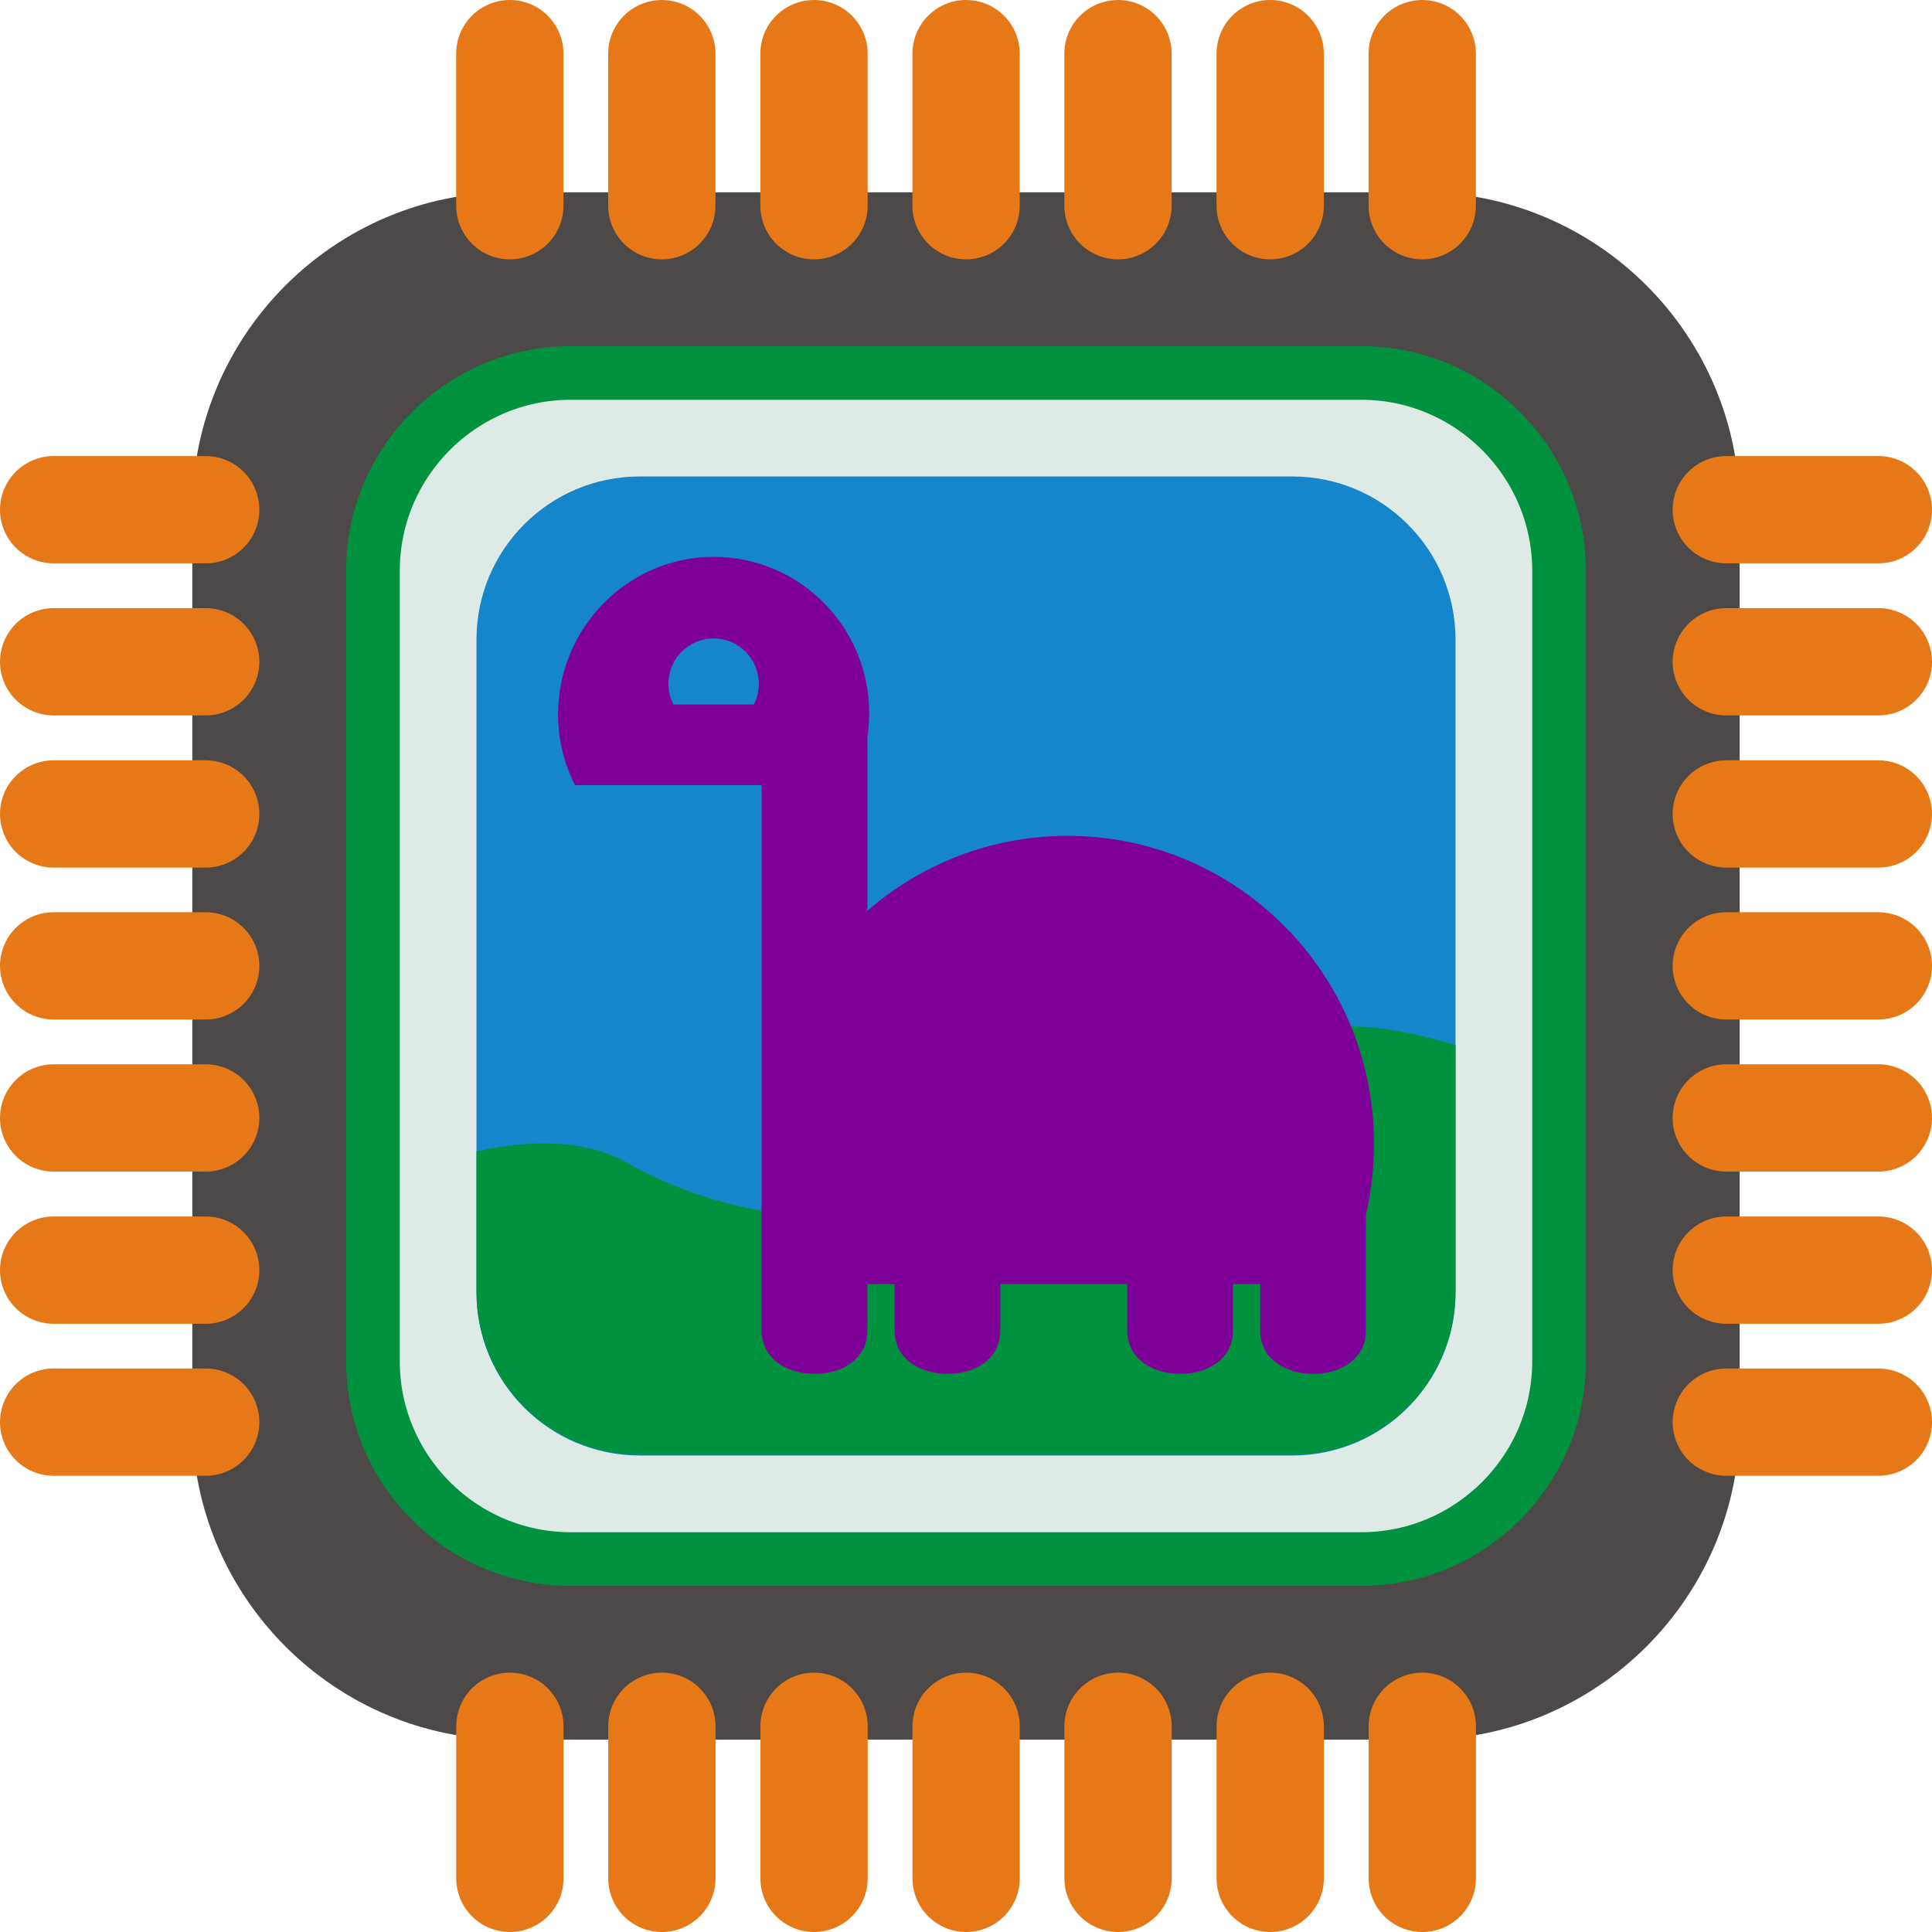<?xml version="1.0" encoding="utf-8"?>
<!-- Generator: Adobe Illustrator 16.0.3, SVG Export Plug-In . SVG Version: 6.00 Build 0)  -->
<!DOCTYPE svg PUBLIC "-//W3C//DTD SVG 1.1//EN" "http://www.w3.org/Graphics/SVG/1.1/DTD/svg11.dtd">
<svg version="1.1" id="Layer_1" xmlns="http://www.w3.org/2000/svg" xmlns:xlink="http://www.w3.org/1999/xlink" x="0px" y="0px"
	 width="612.001px" height="612.001px" viewBox="0 0 612.001 612.001" enable-background="new 0 0 612.001 612.001"
	 xml:space="preserve">
<g>
	
		<path fill-rule="evenodd" clip-rule="evenodd" fill="#4D4948" stroke="#4D4948" stroke-width="8.494" stroke-miterlimit="22.926" d="
		M161.497,65.16h289.001c53.063,0,96.335,43.274,96.335,96.335v289.001c0,53.063-43.274,96.335-96.335,96.335H161.497
		c-53.062,0-96.335-43.273-96.335-96.335V161.495C65.162,108.433,108.436,65.16,161.497,65.16z"/>
	
		<path fill-rule="evenodd" clip-rule="evenodd" fill="#DDEAE6" stroke="#00923F" stroke-width="16.991" stroke-miterlimit="22.926" d="
		M180.762,118.145h250.473c34.491,0,62.618,28.128,62.618,62.617v250.473c0,34.491-28.129,62.618-62.618,62.618H180.762
		c-34.491,0-62.617-28.129-62.617-62.618V180.762C118.145,146.271,146.273,118.145,180.762,118.145z"/>
	
		<line fill-rule="evenodd" clip-rule="evenodd" fill="none" stroke="#E77817" stroke-width="33.985" stroke-linecap="round" stroke-miterlimit="22.926" x1="65.16" y1="402.336" x2="16.993" y2="402.336"/>
	
		<line fill-rule="evenodd" clip-rule="evenodd" fill="none" stroke="#E77817" stroke-width="33.985" stroke-linecap="round" stroke-miterlimit="22.926" x1="65.16" y1="354.131" x2="16.993" y2="354.131"/>
	
		<line fill-rule="evenodd" clip-rule="evenodd" fill="none" stroke="#E77817" stroke-width="33.985" stroke-linecap="round" stroke-miterlimit="22.926" x1="65.16" y1="257.835" x2="16.993" y2="257.835"/>
	
		<line fill-rule="evenodd" clip-rule="evenodd" fill="none" stroke="#E77817" stroke-width="33.985" stroke-linecap="round" stroke-miterlimit="22.926" x1="65.16" y1="305.958" x2="16.993" y2="305.958"/>
	
		<line fill-rule="evenodd" clip-rule="evenodd" fill="none" stroke="#E77817" stroke-width="33.985" stroke-linecap="round" stroke-miterlimit="22.926" x1="65.16" y1="209.63" x2="16.993" y2="209.63"/>
	
		<line fill-rule="evenodd" clip-rule="evenodd" fill="none" stroke="#E77817" stroke-width="33.985" stroke-linecap="round" stroke-miterlimit="22.926" x1="65.16" y1="161.458" x2="16.993" y2="161.458"/>
	
		<line fill-rule="evenodd" clip-rule="evenodd" fill="none" stroke="#E77817" stroke-width="33.985" stroke-linecap="round" stroke-miterlimit="22.926" x1="65.16" y1="450.491" x2="16.993" y2="450.491"/>
	
		<line fill-rule="evenodd" clip-rule="evenodd" fill="none" stroke="#E77817" stroke-width="33.985" stroke-linecap="round" stroke-miterlimit="22.926" x1="595.009" y1="402.336" x2="546.836" y2="402.336"/>
	
		<line fill-rule="evenodd" clip-rule="evenodd" fill="none" stroke="#E77817" stroke-width="33.985" stroke-linecap="round" stroke-miterlimit="22.926" x1="595.009" y1="354.131" x2="546.836" y2="354.131"/>
	
		<line fill-rule="evenodd" clip-rule="evenodd" fill="none" stroke="#E77817" stroke-width="33.985" stroke-linecap="round" stroke-miterlimit="22.926" x1="595.009" y1="257.835" x2="546.836" y2="257.835"/>
	
		<line fill-rule="evenodd" clip-rule="evenodd" fill="none" stroke="#E77817" stroke-width="33.985" stroke-linecap="round" stroke-miterlimit="22.926" x1="595.009" y1="305.958" x2="546.836" y2="305.958"/>
	
		<line fill-rule="evenodd" clip-rule="evenodd" fill="none" stroke="#E77817" stroke-width="33.985" stroke-linecap="round" stroke-miterlimit="22.926" x1="595.009" y1="209.63" x2="546.836" y2="209.63"/>
	
		<line fill-rule="evenodd" clip-rule="evenodd" fill="none" stroke="#E77817" stroke-width="33.985" stroke-linecap="round" stroke-miterlimit="22.926" x1="595.009" y1="161.458" x2="546.836" y2="161.458"/>
	
		<line fill-rule="evenodd" clip-rule="evenodd" fill="none" stroke="#E77817" stroke-width="33.985" stroke-linecap="round" stroke-miterlimit="22.926" x1="595.009" y1="450.491" x2="546.836" y2="450.491"/>
	
		<line fill-rule="evenodd" clip-rule="evenodd" fill="none" stroke="#E77817" stroke-width="33.985" stroke-linecap="round" stroke-miterlimit="22.926" x1="209.663" y1="595.009" x2="209.663" y2="546.836"/>
	
		<line fill-rule="evenodd" clip-rule="evenodd" fill="none" stroke="#E77817" stroke-width="33.985" stroke-linecap="round" stroke-miterlimit="22.926" x1="257.867" y1="595.009" x2="257.867" y2="546.836"/>
	
		<line fill-rule="evenodd" clip-rule="evenodd" fill="none" stroke="#E77817" stroke-width="33.985" stroke-linecap="round" stroke-miterlimit="22.926" x1="354.163" y1="595.009" x2="354.163" y2="546.836"/>
	
		<line fill-rule="evenodd" clip-rule="evenodd" fill="none" stroke="#E77817" stroke-width="33.985" stroke-linecap="round" stroke-miterlimit="22.926" x1="306.04" y1="595.009" x2="306.04" y2="546.836"/>
	
		<line fill-rule="evenodd" clip-rule="evenodd" fill="none" stroke="#E77817" stroke-width="33.985" stroke-linecap="round" stroke-miterlimit="22.926" x1="402.368" y1="595.009" x2="402.368" y2="546.836"/>
	
		<line fill-rule="evenodd" clip-rule="evenodd" fill="none" stroke="#E77817" stroke-width="33.985" stroke-linecap="round" stroke-miterlimit="22.926" x1="450.54" y1="595.009" x2="450.54" y2="546.836"/>
	
		<line fill-rule="evenodd" clip-rule="evenodd" fill="none" stroke="#E77817" stroke-width="33.985" stroke-linecap="round" stroke-miterlimit="22.926" x1="161.515" y1="595.009" x2="161.515" y2="546.836"/>
	
		<line fill-rule="evenodd" clip-rule="evenodd" fill="none" stroke="#E77817" stroke-width="33.985" stroke-linecap="round" stroke-miterlimit="22.926" x1="209.646" y1="65.16" x2="209.646" y2="16.993"/>
	
		<line fill-rule="evenodd" clip-rule="evenodd" fill="none" stroke="#E77817" stroke-width="33.985" stroke-linecap="round" stroke-miterlimit="22.926" x1="257.851" y1="65.16" x2="257.851" y2="16.993"/>
	
		<line fill-rule="evenodd" clip-rule="evenodd" fill="none" stroke="#E77817" stroke-width="33.985" stroke-linecap="round" stroke-miterlimit="22.926" x1="354.147" y1="65.16" x2="354.147" y2="16.993"/>
	
		<line fill-rule="evenodd" clip-rule="evenodd" fill="none" stroke="#E77817" stroke-width="33.985" stroke-linecap="round" stroke-miterlimit="22.926" x1="306.023" y1="65.16" x2="306.023" y2="16.993"/>
	
		<line fill-rule="evenodd" clip-rule="evenodd" fill="none" stroke="#E77817" stroke-width="33.985" stroke-linecap="round" stroke-miterlimit="22.926" x1="402.352" y1="65.16" x2="402.352" y2="16.993"/>
	
		<line fill-rule="evenodd" clip-rule="evenodd" fill="none" stroke="#E77817" stroke-width="33.985" stroke-linecap="round" stroke-miterlimit="22.926" x1="450.524" y1="65.16" x2="450.524" y2="16.993"/>
	
		<line fill-rule="evenodd" clip-rule="evenodd" fill="none" stroke="#E77817" stroke-width="33.985" stroke-linecap="round" stroke-miterlimit="22.926" x1="161.497" y1="65.16" x2="161.497" y2="16.993"/>
</g>
<g>
	<path fill-rule="evenodd" clip-rule="evenodd" fill="#1586CB" d="M202.623,150.935h206.755c28.541,0,51.688,23.146,51.688,51.688
		v206.754c0,28.543-23.147,51.688-51.688,51.688H202.623c-28.542,0-51.688-23.146-51.688-51.688l-0.001-206.754
		C150.936,174.081,174.081,150.935,202.623,150.935L202.623,150.935z"/>
	<path fill-rule="evenodd" clip-rule="evenodd" fill="#00923F" d="M425.73,325.384c-48.242,2.081-74.187,29.853-107.215,47.448
		c-42.755,22.872-92.82,11.225-119.33-4.24c-13.563-7.753-30.686-7.753-48.25-3.877v44.421c0,28.636,23.053,51.688,51.688,51.688
		h206.755c28.636,0,51.688-23.053,51.688-51.688v-78.14c-11.103-3.067-22.375-6.081-35.336-5.857V325.384z"/>
	<path fill-rule="evenodd" clip-rule="evenodd" fill="#7E0098" d="M226.061,176.398c-27.222,0-49.279,22.54-49.279,49.898
		c0,8.062,1.947,15.676,5.347,22.403h59.14v108.869c0,0,0,3.362,0,5.045v5.951v52.988c0,18.174,33.479,18.27,33.479,0v-14.797h8.636
		v14.797c0,18.174,33.478,18.27,33.478,0v-14.797h40.223v14.797c0,18.174,33.477,18.27,33.477,0v-14.797h8.637v14.797
		c0,18.174,33.479,18.27,33.479,0v-36.704c1.659-7.107,2.558-14.86,2.558-22.614c0-53.866-43.462-97.464-97.059-97.464
		c-24.254,0-46.402,8.956-63.417,23.725v-54.891c0.382-2.509,0.575-5.068,0.575-7.688
		C275.331,198.558,253.283,176.398,226.061,176.398l-0.01,0.38L226.061,176.398z M226.051,202.24
		c7.912,0,14.313,6.432,14.313,14.384c0,2.343-0.575,4.576-1.563,6.531h-25.498c-0.988-1.955-1.563-4.188-1.563-6.531
		C211.739,208.672,218.14,202.24,226.051,202.24L226.051,202.24z"/>
</g>
</svg>
